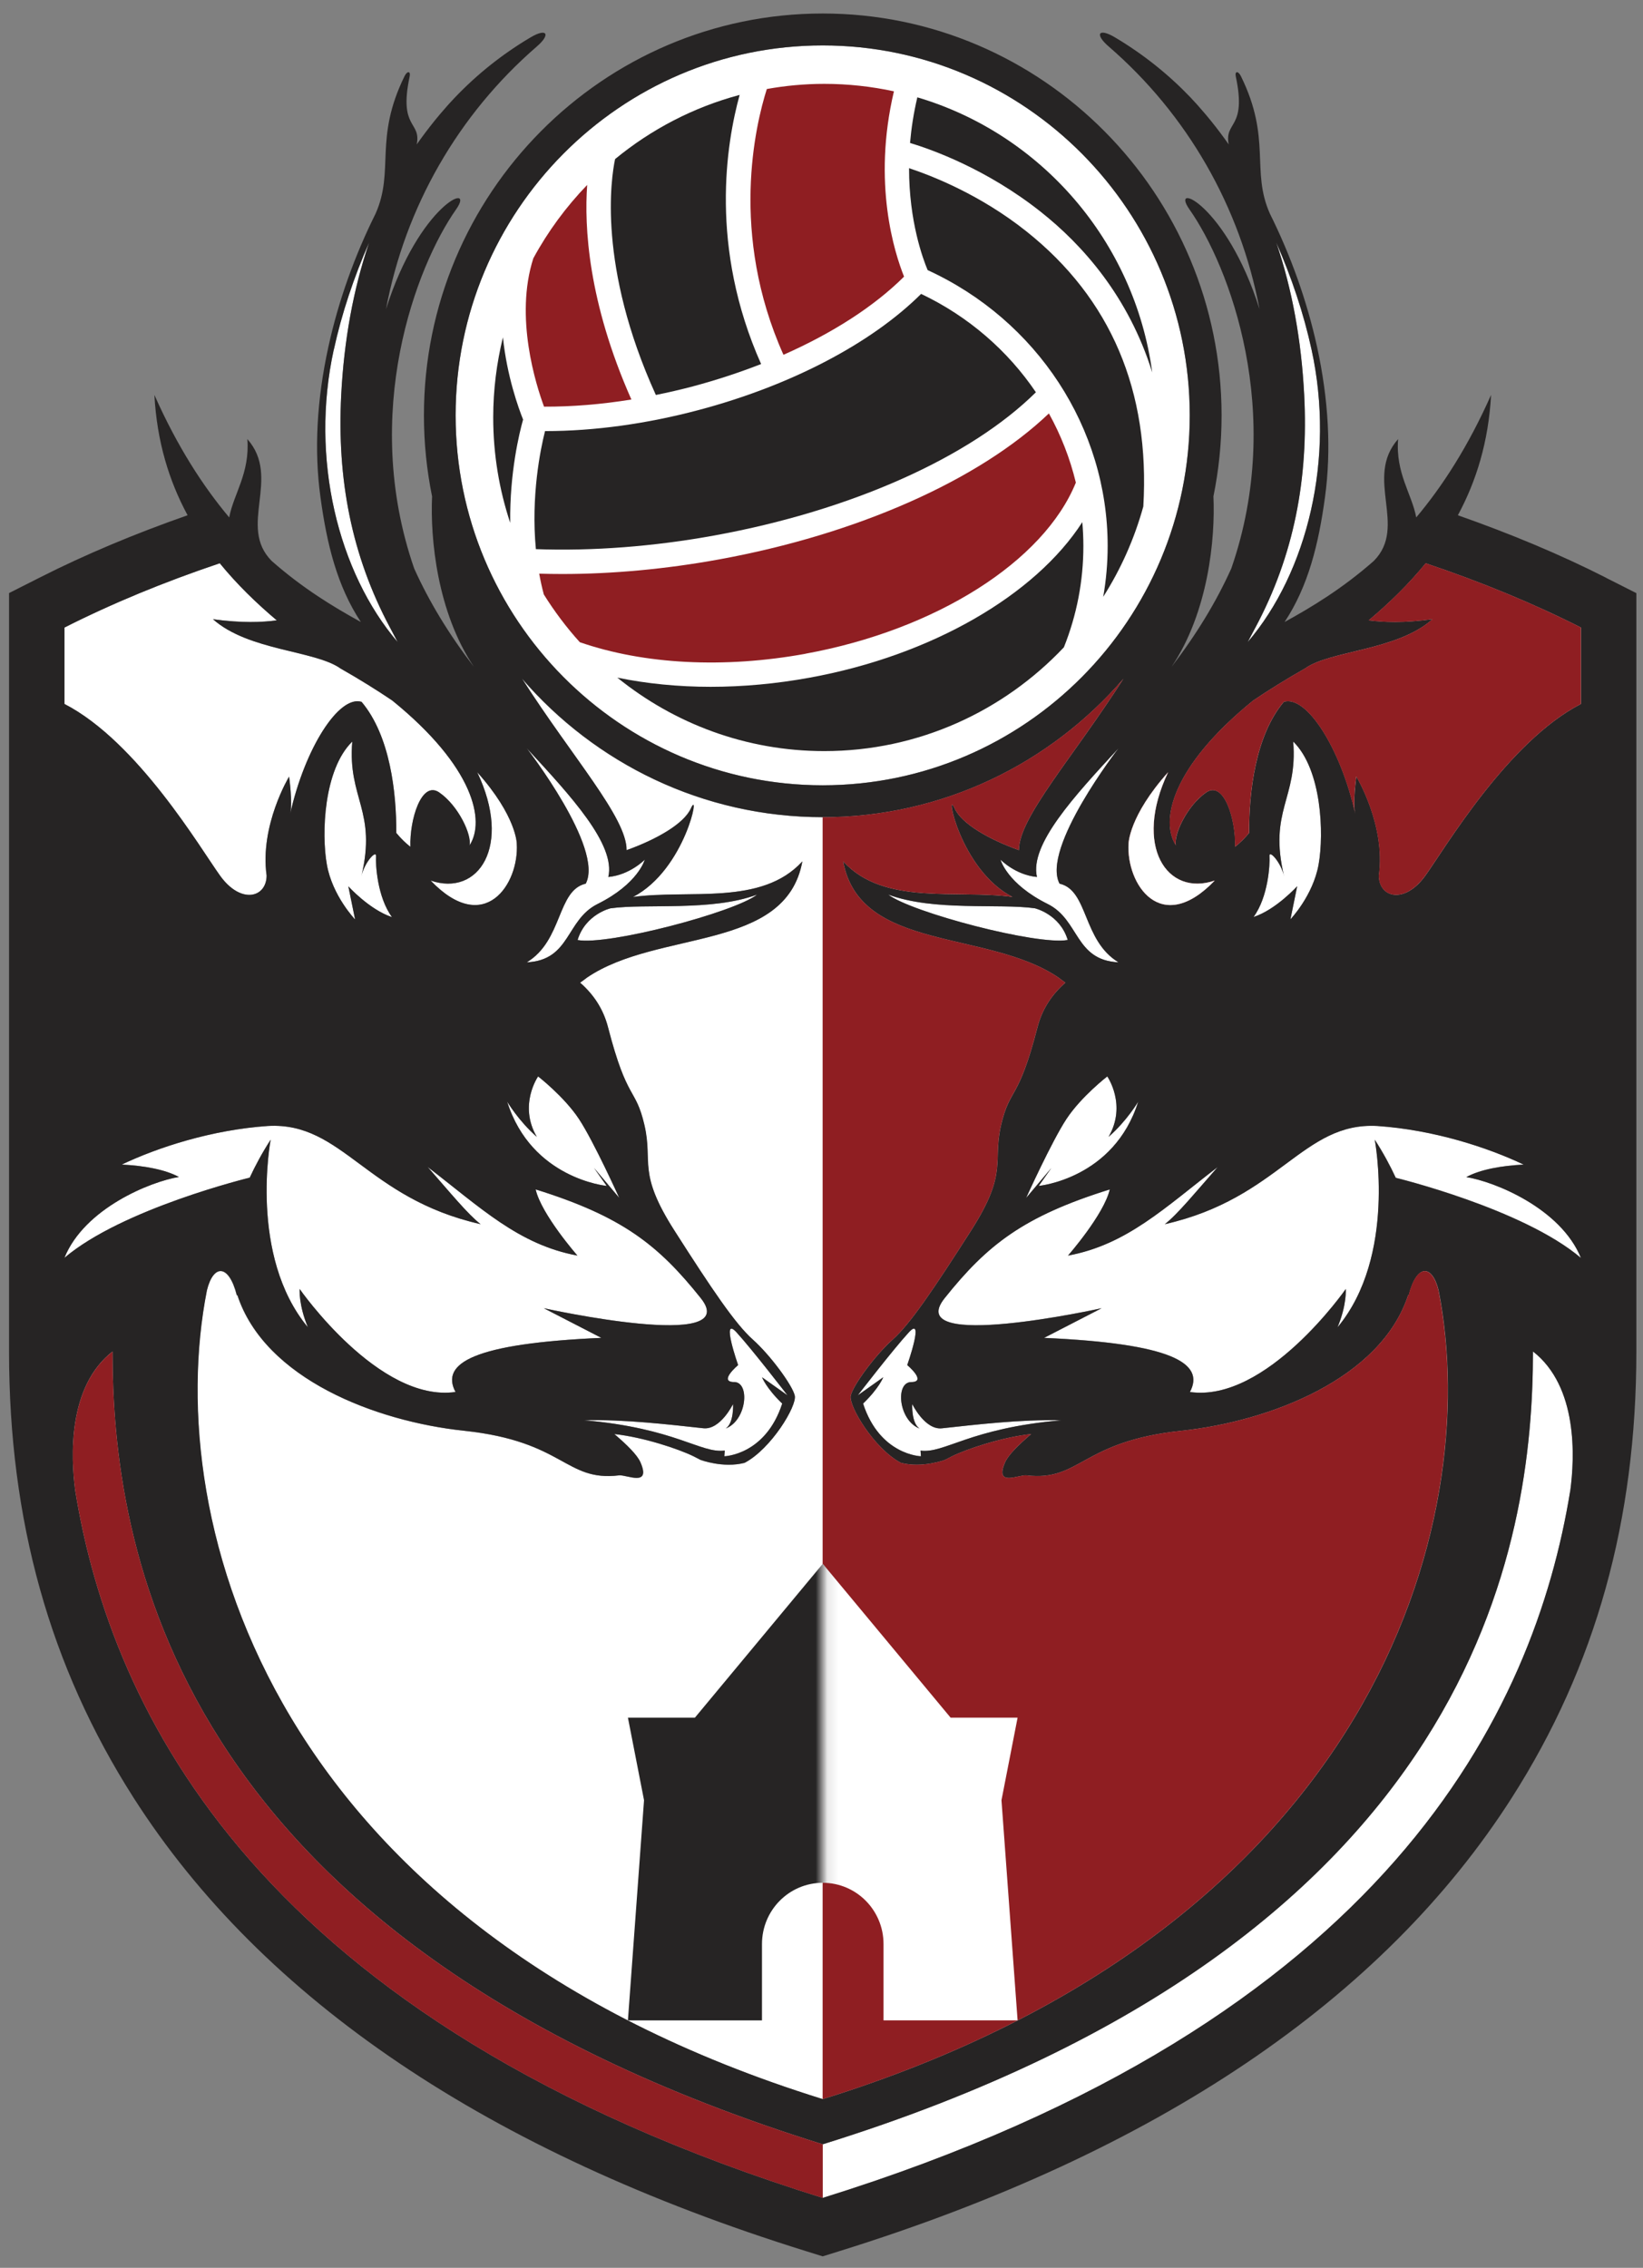 <svg xmlns="http://www.w3.org/2000/svg" width="142" height="196" viewBox="0 0 142 196" fill="none">
    <rect x="0" y="0" width="142" height="196" fill="#808080" stroke="none"/>
    <g clip-path="url(#clip0_1458_15065)">
        <path fill-rule="evenodd" clip-rule="evenodd" d="M108.501 54.233C111.836 47.981 113.088 41.397 112.715 34.138C112.472 29.417 111.676 24.985 110.297 20.954C111.617 23.948 112.671 27.099 113.35 30.214C115.413 39.636 112.976 49.478 107.831 55.495C108.05 55.079 108.273 54.658 108.496 54.238L108.501 54.233ZM104.982 76.103C100.322 80.965 97.322 76.402 97.535 72.909C97.535 72.909 97.56 70.536 100.953 66.74C97.909 73.139 100.866 77.522 104.982 76.103ZM88.686 103.526C88.686 103.526 90.895 98.644 92.167 96.712C93.444 94.775 95.696 93.033 95.696 93.033C95.696 93.033 97.414 95.499 95.807 98.257C97.409 96.859 98.37 95.21 98.37 95.21C96.278 101.882 89.774 102.494 89.774 102.494L90.866 100.943L88.686 103.531V103.526ZM96.667 64.671C96.667 64.671 89.968 73.31 91.57 76.372C94.074 76.94 93.54 81.279 96.667 83.172C92.866 82.986 93.312 79.503 90.545 78.129C87.022 76.377 86.468 74.298 86.468 74.298C86.468 74.298 87.749 75.619 89.618 75.795C88.968 72.992 92.861 68.79 96.662 64.676L96.667 64.671ZM89.434 78.5C86.347 78.065 80.721 78.784 76.764 77.317C78.755 78.852 89.628 81.724 92.278 81.24C91.599 78.999 89.434 78.5 89.434 78.5ZM71.105 3.926C53.61 3.926 39.378 18.269 39.378 35.898C39.378 53.528 53.61 67.87 71.105 67.87C88.599 67.87 102.827 53.528 102.827 35.898C102.827 18.269 88.599 3.926 71.105 3.926ZM71.105 70.629C60.731 70.629 51.421 65.977 45.096 58.645C49.45 65.459 54.168 70.673 54.139 73.481C56.751 72.547 59.1 71.192 59.692 69.881C60.556 67.973 59.265 75.144 54.697 77.527C59.566 76.861 65.813 78.309 69.333 74.45C67.896 82.286 56.853 80.32 50.722 84.492C50.528 84.644 50.329 84.786 50.125 84.933C51.27 85.936 52.124 87.183 52.537 88.792C54.202 95.254 54.911 93.934 55.678 97.221C56.445 100.508 55.037 101.286 58.275 106.358C61.517 111.431 63.537 114.434 65.051 115.78C66.566 117.13 68.488 119.747 68.677 120.632C68.867 121.518 66.639 125.225 64.338 126.434C62.474 126.913 60.527 126.174 60.527 126.174C60.527 126.174 60.304 126.057 59.916 125.861C58.629 125.23 55.61 124.218 53.081 123.944C54.173 124.878 55.066 125.754 55.343 126.4C56.27 128.547 54.139 127.442 53.489 127.515C48.819 128.068 48.795 124.58 40.101 123.66C32.451 122.848 22.878 119.17 20.505 111.94L20.456 111.949C19.757 109.21 18.422 109.264 17.869 111.524C13.898 131.678 23.514 166.619 71.095 181.426C118.675 166.619 128.291 131.678 124.321 111.524C123.768 109.264 122.432 109.205 121.734 111.949L121.685 111.94C119.316 119.17 109.739 122.853 102.089 123.66C93.395 124.58 93.371 128.072 88.701 127.515C88.05 127.437 85.919 128.547 86.847 126.4C87.128 125.754 88.016 124.873 89.109 123.944C86.579 124.218 83.56 125.235 82.274 125.861C81.886 126.057 81.662 126.174 81.662 126.174C81.662 126.174 79.716 126.913 77.852 126.434C75.546 125.221 73.323 121.518 73.512 120.632C73.701 119.747 75.624 117.13 77.138 115.78C78.653 114.434 80.677 111.431 83.915 106.358C87.157 101.286 85.745 100.508 86.511 97.221C87.279 93.934 87.987 95.254 89.652 88.792C90.065 87.188 90.919 85.936 92.065 84.933C91.861 84.791 91.662 84.644 91.468 84.492C85.337 80.32 74.294 82.286 72.857 74.45C76.376 78.309 82.628 76.857 87.492 77.527C82.924 75.144 81.633 67.973 82.497 69.881C83.094 71.192 85.439 72.547 88.05 73.481C88.026 70.673 92.74 65.464 97.094 58.65C90.769 65.983 81.459 70.634 71.085 70.634L71.105 70.629ZM79.594 125.861C79.594 125.861 76.046 125.773 74.594 121.307C75.988 119.967 76.337 119.033 76.337 119.033L74.138 120.593C74.138 120.593 77.167 116.655 78.551 115.148C79.934 113.642 78.41 117.981 78.41 117.981C78.41 117.981 80.153 119.439 78.755 119.449C77.357 119.458 77.653 122.76 79.473 123.464C78.755 122.99 78.842 121.351 78.842 121.351C78.842 121.351 79.939 123.606 81.41 123.445C84.39 123.122 88.152 122.672 91.72 122.75C83.764 123.445 81.638 125.641 79.561 125.372L79.594 125.866V125.861ZM63.45 119.449C62.051 119.439 63.794 117.981 63.794 117.981C63.794 117.981 62.275 113.647 63.653 115.148C65.032 116.655 68.061 120.593 68.061 120.593L65.862 119.033C65.862 119.033 66.211 119.967 67.605 121.307C66.153 125.773 62.605 125.861 62.605 125.861L62.639 125.367C60.561 125.641 58.435 123.445 50.479 122.745C54.047 122.667 57.809 123.117 60.789 123.44C62.26 123.601 63.357 121.347 63.357 121.347C63.357 121.347 63.445 122.985 62.726 123.46C64.551 122.755 64.843 119.453 63.445 119.444L63.45 119.449ZM52.43 102.494C52.43 102.494 45.926 101.882 43.834 95.21C43.834 95.21 44.8 96.859 46.397 98.257C44.785 95.499 46.508 93.033 46.508 93.033C46.508 93.033 48.761 94.78 50.037 96.712C51.314 98.644 53.518 103.526 53.518 103.526L51.338 100.938L52.43 102.489V102.494ZM41.246 66.74C44.645 70.536 44.664 72.909 44.664 72.909C44.877 76.402 41.877 80.965 37.218 76.103C41.339 77.522 44.295 73.139 41.246 66.74ZM45.533 64.676C49.333 68.785 53.227 72.992 52.576 75.795C54.445 75.619 55.726 74.298 55.726 74.298C55.726 74.298 55.168 76.377 51.649 78.129C48.887 79.503 49.333 82.986 45.528 83.172C48.659 81.284 48.125 76.945 50.625 76.372C52.227 73.315 45.528 64.671 45.528 64.671L45.533 64.676ZM65.435 77.321C63.445 78.857 52.571 81.729 49.921 81.244C50.6 79.004 52.76 78.505 52.76 78.505C55.853 78.07 61.474 78.789 65.43 77.321H65.435ZM28.854 30.214C29.533 27.099 30.587 23.948 31.907 20.954C30.533 24.99 29.733 29.422 29.49 34.138C29.121 41.397 30.368 47.981 33.703 54.233C33.931 54.653 34.15 55.074 34.368 55.49C29.223 49.473 26.786 39.636 28.849 30.21L28.854 30.214ZM5.573 54.238C9.626 52.183 14.126 50.319 18.995 48.68C20.471 50.49 22.145 52.119 23.922 53.616C22.655 53.782 20.946 53.866 18.407 53.518C21.495 56.258 27.223 56.204 29.426 57.774C31.096 58.723 32.582 59.653 33.902 60.543C40.975 66.281 41.96 70.967 40.577 73.07C40.8 72.2 39.645 69.646 37.96 68.487C36.426 67.435 35.392 70.85 35.47 73.188C35.057 72.865 34.645 72.464 34.252 71.989C34.266 68.521 33.727 63.6 31.252 60.66C29.296 60.054 26.354 64.656 25.077 70.351C25.31 69.377 24.985 67.122 24.985 67.122C24.985 67.122 22.436 71.334 23.043 75.673C23.034 77.585 20.825 78.182 19.029 75.692C17.34 73.354 11.918 64.114 5.573 60.841V54.233V54.238ZM30.684 79.459C30.684 79.459 28.727 77.419 28.252 74.729C27.771 72.043 27.98 66.496 30.446 64.094C30.033 69.045 32.596 70.047 31.227 75.761C31.465 74.592 32.543 73.364 32.499 74.024C32.456 74.685 32.596 77.517 33.878 79.263C31.946 78.632 30.106 76.602 30.106 76.602L30.689 79.464L30.684 79.459ZM15.48 101.731C14.272 101.075 12.451 100.748 10.524 100.65C13.641 99.168 18.276 97.651 23.16 97.314C29.63 96.952 31.626 103.56 41.538 105.801C40.426 104.94 38.887 103.047 36.965 100.86C41.528 104.363 44.819 107.576 49.906 108.515C49.906 108.515 46.79 104.964 46.295 102.797C53.751 105.121 56.891 107.586 60.566 112.194C64.318 116.895 46.999 113.065 46.999 113.065L51.974 115.628C41.004 116.112 38.038 117.795 39.368 120.305C32.752 121.254 25.897 111.402 25.897 111.402C25.897 111.402 25.8 112.776 26.611 114.713C21.48 108.545 23.393 98.497 23.393 98.497C22.655 99.642 22.063 100.743 21.573 101.804V101.785C21.573 101.785 10.587 104.451 5.568 108.711C7.306 104.416 13.049 102.107 15.476 101.721L15.48 101.731ZM135.709 128.855C132.636 147.776 119.991 174.744 71.109 189.957C22.223 174.744 9.583 147.776 6.505 128.855C6.117 125.964 5.831 119.84 9.728 116.802C9.728 132.935 14.233 167.622 71.109 185.325C127.986 167.622 132.49 132.935 132.49 116.802C136.388 119.84 136.102 125.964 135.714 128.855H135.709ZM120.637 101.79C120.637 101.79 131.622 104.456 136.641 108.716C134.903 104.421 129.16 102.112 126.733 101.726C127.942 101.071 129.762 100.743 131.69 100.645C128.573 99.162 123.937 97.646 119.054 97.308C112.579 96.947 110.588 103.555 100.676 105.796C101.788 104.935 103.327 103.042 105.249 100.855C100.686 104.358 97.394 107.571 92.308 108.511C92.308 108.511 95.424 104.959 95.919 102.792C88.463 105.116 85.322 107.581 81.648 112.189C77.896 116.89 95.215 113.06 95.215 113.06L90.24 115.623C101.21 116.108 104.176 117.79 102.846 120.3C109.462 121.249 116.316 111.397 116.316 111.397C116.316 111.397 116.418 112.771 115.603 114.708C120.734 108.54 118.821 98.493 118.821 98.493C119.559 99.637 120.151 100.738 120.641 101.799C120.641 101.794 120.641 101.79 120.641 101.78L120.637 101.79ZM109.715 74.019C109.671 73.359 110.744 74.587 110.986 75.756C109.613 70.043 112.181 69.04 111.768 64.089C114.234 66.496 114.442 72.038 113.962 74.724C113.481 77.409 111.53 79.454 111.53 79.454L112.113 76.593C112.113 76.593 110.273 78.627 108.341 79.253C109.622 77.507 109.763 74.675 109.719 74.014L109.715 74.019ZM136.641 60.841V54.233C132.587 52.178 128.088 50.314 123.219 48.676C121.743 50.486 120.069 52.114 118.292 53.611C119.559 53.778 121.268 53.861 123.806 53.514C120.714 56.253 114.986 56.199 112.787 57.769C111.122 58.718 109.637 59.648 108.312 60.538C101.239 66.276 100.254 70.962 101.637 73.065C101.414 72.195 102.569 69.641 104.254 68.482C105.788 67.43 106.822 70.844 106.744 73.183C107.156 72.86 107.569 72.459 107.962 71.984C107.948 68.516 108.486 63.595 110.962 60.655C112.918 60.049 115.86 64.652 117.137 70.346C116.899 69.372 117.229 67.117 117.229 67.117C117.229 67.117 119.777 71.329 119.171 75.668C119.18 77.58 121.384 78.177 123.185 75.687C124.874 73.349 130.296 64.109 136.641 60.836V60.841Z" fill="white" />
        <path fill-rule="evenodd" clip-rule="evenodd" d="M138.79 49.923C134.834 47.917 130.543 46.127 125.999 44.532C127.597 41.573 128.65 38.168 128.868 34.133C126.897 38.574 124.684 42.003 122.402 44.718C122.019 42.683 120.602 40.888 120.835 37.948C117.869 41.309 121.699 45.491 118.733 48.48C116.048 50.847 113.388 52.457 111.024 53.758C113.068 50.666 113.966 47.032 114.519 42.942C115.063 38.926 114.83 34.563 113.83 29.975C112.961 26.012 111.553 22.079 109.753 18.465C108.092 14.732 109.922 12.017 107.248 6.583C107.01 6.098 106.709 6.147 106.806 6.607C107.777 11.176 105.797 10.437 106.195 12.482C105.699 11.778 105.19 11.102 104.665 10.452C104.602 10.374 104.539 10.3 104.476 10.222C104.374 10.1 104.277 9.977 104.175 9.86C103.966 9.615 103.758 9.371 103.539 9.126C103.471 9.053 103.408 8.979 103.34 8.906C103.248 8.803 103.151 8.701 103.059 8.603C103.005 8.549 102.957 8.49 102.903 8.432C101 6.441 98.821 4.689 96.35 3.222C94.952 2.395 94.578 2.943 95.816 4.014C102.622 9.894 107.194 17.897 108.855 26.712C105.995 17.648 101.059 15.617 102.802 18.098C106.233 22.98 111.083 35.664 106.422 49.121C105.131 51.997 103.418 54.81 101.253 57.637C104.442 52.887 105.039 46.543 104.874 42.898C105.335 40.633 105.578 38.291 105.578 35.894C105.568 16.747 90.108 1.167 71.104 1.167C52.099 1.167 36.639 16.747 36.639 35.898C36.639 38.295 36.882 40.639 37.343 42.903C37.178 46.548 37.775 52.892 40.964 57.642C38.799 54.819 37.086 52.002 35.794 49.126C31.139 35.668 35.984 22.984 39.416 18.102C41.158 15.622 36.227 17.648 33.362 26.717C35.018 17.902 39.595 9.904 46.396 4.019C47.634 2.948 47.26 2.4 45.862 3.227C43.391 4.689 41.212 6.441 39.309 8.437C39.255 8.49 39.207 8.549 39.154 8.603C39.056 8.706 38.964 8.803 38.872 8.906C38.804 8.979 38.741 9.053 38.673 9.126C38.459 9.366 38.246 9.611 38.037 9.86C37.935 9.982 37.838 10.1 37.736 10.222C37.673 10.3 37.61 10.374 37.547 10.452C37.023 11.102 36.513 11.778 36.018 12.482C36.416 10.437 34.435 11.181 35.406 6.607C35.503 6.147 35.202 6.098 34.964 6.583C32.294 12.017 34.12 14.732 32.46 18.465C30.659 22.079 29.246 26.012 28.382 29.975C27.377 34.558 27.144 38.922 27.693 42.942C28.246 47.037 29.144 50.666 31.188 53.758C28.824 52.457 26.164 50.847 23.479 48.48C20.513 45.491 24.343 41.309 21.378 37.948C21.606 40.883 20.193 42.683 19.809 44.718C17.528 42.003 15.315 38.569 13.344 34.133C13.562 38.168 14.616 41.578 16.213 44.532C11.669 46.122 7.378 47.917 3.422 49.923L0.781 51.258V116.802C0.781 131.413 4.301 144.024 11.538 155.363C22.698 172.841 42.26 186.034 69.691 194.57L71.104 195.01L72.516 194.57C99.947 186.034 119.509 172.841 130.669 155.363C137.907 144.024 141.426 131.409 141.426 116.802V51.263L138.785 49.928L138.79 49.923ZM108.505 54.232C111.84 47.981 113.092 41.397 112.719 34.137C112.476 29.417 111.68 24.985 110.301 20.954C111.621 23.948 112.675 27.098 113.355 30.214C115.417 39.636 112.981 49.478 107.835 55.495C108.054 55.079 108.277 54.658 108.5 54.237L108.505 54.232ZM104.986 76.103C100.326 80.966 97.326 76.402 97.539 72.909C97.539 72.909 97.564 70.536 100.957 66.74C97.913 73.139 100.87 77.522 104.986 76.103ZM88.69 103.526C88.69 103.526 90.899 98.644 92.171 96.712C93.448 94.775 95.7 93.033 95.7 93.033C95.7 93.033 97.418 95.499 95.811 98.258C97.413 96.859 98.374 95.21 98.374 95.21C96.282 101.882 89.778 102.494 89.778 102.494L90.87 100.943L88.69 103.531V103.526ZM96.671 64.671C96.671 64.671 89.972 73.31 91.574 76.372C94.078 76.94 93.544 81.278 96.671 83.172C92.87 82.986 93.316 79.503 90.549 78.128C87.025 76.377 86.472 74.298 86.472 74.298C86.472 74.298 87.753 75.619 89.622 75.795C88.972 72.992 92.865 68.79 96.666 64.676L96.671 64.671ZM89.438 78.5C89.438 78.5 91.603 78.999 92.282 81.24C89.632 81.719 78.759 78.847 76.768 77.316C80.725 78.784 86.351 78.065 89.438 78.5ZM71.104 3.926C88.598 3.926 102.826 18.269 102.826 35.898C102.826 53.528 88.593 67.871 71.104 67.871C53.614 67.871 39.377 53.528 39.377 35.898C39.377 18.269 53.609 3.926 71.104 3.926ZM71.104 70.629C81.477 70.629 90.787 65.982 97.112 58.645C92.758 65.459 88.04 70.673 88.069 73.476C85.457 72.542 83.108 71.187 82.516 69.876C81.652 67.968 82.943 75.139 87.511 77.522C82.647 76.856 76.395 78.304 72.875 74.445C74.312 82.281 85.356 80.315 91.487 84.488C91.68 84.639 91.88 84.781 92.083 84.928C90.938 85.93 90.083 87.178 89.671 88.787C88.006 95.249 87.302 93.928 86.53 97.216C85.763 100.503 87.171 101.281 83.933 106.353C80.691 111.426 78.671 114.429 77.157 115.775C75.642 117.125 73.72 119.742 73.531 120.627C73.341 121.513 75.564 125.221 77.87 126.429C79.734 126.908 81.681 126.17 81.681 126.17C81.681 126.17 81.904 126.052 82.293 125.856C83.579 125.225 86.598 124.213 89.127 123.939C88.035 124.873 87.142 125.749 86.865 126.394C85.938 128.542 88.069 127.436 88.719 127.51C93.389 128.062 93.413 124.575 102.107 123.655C109.758 122.843 119.33 119.165 121.704 111.935L121.752 111.945C122.451 109.205 123.786 109.259 124.339 111.519C128.31 131.673 118.694 166.614 71.114 181.421C23.533 166.614 13.917 131.673 17.887 111.519C18.441 109.259 19.776 109.2 20.475 111.945L20.523 111.935C22.892 119.165 32.469 122.848 40.12 123.655C48.813 124.575 48.838 128.068 53.507 127.51C54.158 127.432 56.289 128.542 55.362 126.394C55.085 125.749 54.192 124.868 53.099 123.939C55.629 124.213 58.648 125.23 59.934 125.856C60.323 126.052 60.546 126.17 60.546 126.17C60.546 126.17 62.492 126.908 64.356 126.429C66.662 125.216 68.885 121.513 68.696 120.627C68.507 119.742 66.585 117.125 65.07 115.775C63.556 114.429 61.531 111.426 58.293 106.353C55.051 101.281 56.464 100.503 55.697 97.216C54.93 93.928 54.226 95.249 52.556 88.787C52.143 87.183 51.289 85.93 50.143 84.928C50.347 84.786 50.546 84.639 50.74 84.488C56.871 80.315 67.915 82.281 69.351 74.445C65.832 78.304 59.58 76.852 54.716 77.522C59.284 75.139 60.575 67.968 59.711 69.876C59.119 71.187 56.769 72.542 54.158 73.476C54.182 70.668 49.469 65.459 45.114 58.64C51.439 65.972 60.75 70.625 71.123 70.625L71.104 70.629ZM79.594 125.861C79.594 125.861 76.045 125.773 74.594 121.307C75.987 119.967 76.336 119.033 76.336 119.033L74.138 120.593C74.138 120.593 77.166 116.655 78.55 115.149C79.934 113.642 78.409 117.981 78.409 117.981C78.409 117.981 80.152 119.438 78.754 119.448C77.356 119.458 77.652 122.76 79.472 123.464C78.754 122.99 78.841 121.351 78.841 121.351C78.841 121.351 79.938 123.606 81.409 123.445C84.39 123.122 88.151 122.672 91.719 122.75C83.763 123.445 81.637 125.641 79.559 125.372L79.594 125.866V125.861ZM63.449 119.448C62.05 119.438 63.793 117.981 63.793 117.981C63.793 117.981 62.274 113.647 63.653 115.149C65.031 116.655 68.06 120.593 68.06 120.593L65.861 119.033C65.861 119.033 66.211 119.967 67.604 121.307C66.153 125.773 62.604 125.861 62.604 125.861L62.638 125.367C60.56 125.641 58.434 123.445 50.478 122.745C54.046 122.667 57.808 123.117 60.788 123.44C62.259 123.601 63.356 121.346 63.356 121.346C63.356 121.346 63.444 122.985 62.725 123.46C64.55 122.755 64.842 119.453 63.444 119.443L63.449 119.448ZM52.43 102.494C52.43 102.494 45.925 101.882 43.833 95.21C43.833 95.21 44.799 96.859 46.396 98.258C44.784 95.499 46.508 93.033 46.508 93.033C46.508 93.033 48.76 94.78 50.037 96.712C51.313 98.644 53.517 103.526 53.517 103.526L51.337 100.938L52.43 102.489V102.494ZM41.245 66.74C44.644 70.536 44.663 72.909 44.663 72.909C44.877 76.402 41.877 80.966 37.217 76.103C41.338 77.522 44.294 73.139 41.245 66.74ZM45.532 64.676C49.333 68.785 53.226 72.992 52.575 75.795C54.444 75.619 55.726 74.298 55.726 74.298C55.726 74.298 55.167 76.377 51.648 78.128C48.886 79.503 49.333 82.986 45.527 83.172C48.658 81.284 48.124 76.945 50.624 76.372C52.226 73.315 45.527 64.671 45.527 64.671L45.532 64.676ZM65.434 77.321C63.444 78.857 52.571 81.729 49.92 81.244C50.6 79.004 52.76 78.505 52.76 78.505C55.852 78.07 61.473 78.789 65.429 77.321H65.434ZM28.853 30.214C29.533 27.098 30.586 23.948 31.906 20.954C30.532 24.99 29.732 29.422 29.489 34.137C29.12 41.397 30.367 47.981 33.702 54.232C33.93 54.653 34.149 55.074 34.367 55.49C29.222 49.473 26.785 39.636 28.848 30.209L28.853 30.214ZM5.572 54.237C9.626 52.183 14.125 50.319 18.994 48.681C20.47 50.49 22.145 52.119 23.921 53.616C22.654 53.782 20.945 53.865 18.407 53.518C21.494 56.258 27.222 56.204 29.426 57.774C31.096 58.723 32.581 59.652 33.901 60.543C40.974 66.281 41.959 70.967 40.576 73.07C40.799 72.2 39.644 69.646 37.959 68.487C36.425 67.435 35.391 70.85 35.469 73.188C35.057 72.865 34.644 72.464 34.251 71.989C34.266 68.521 33.727 63.6 31.251 60.66C29.295 60.053 26.353 64.657 25.076 70.351C25.309 69.377 24.984 67.122 24.984 67.122C24.984 67.122 22.436 71.334 23.042 75.673C23.033 77.585 20.824 78.182 19.028 75.692C17.339 73.354 11.917 64.114 5.572 60.841V54.232V54.237ZM30.683 79.459C30.683 79.459 28.727 77.419 28.251 74.729C27.77 72.043 27.979 66.496 30.445 64.094C30.033 69.044 32.596 70.047 31.227 75.761C31.464 74.592 32.542 73.364 32.498 74.024C32.455 74.685 32.596 77.517 33.877 79.263C31.945 78.632 30.105 76.602 30.105 76.602L30.688 79.464L30.683 79.459ZM15.48 101.731C14.271 101.075 12.451 100.748 10.524 100.65C13.64 99.168 18.276 97.651 23.159 97.314C29.63 96.952 31.625 103.56 41.537 105.801C40.425 104.94 38.886 103.047 36.964 100.86C41.527 104.363 44.818 107.576 49.905 108.516C49.905 108.516 46.789 104.964 46.294 102.797C53.75 105.12 56.891 107.586 60.565 112.194C64.318 116.895 46.998 113.065 46.998 113.065L51.973 115.628C41.003 116.112 38.037 117.795 39.367 120.304C32.751 121.253 25.897 111.401 25.897 111.401C25.897 111.401 25.8 112.776 26.61 114.713C21.479 108.545 23.392 98.497 23.392 98.497C22.654 99.642 22.062 100.743 21.572 101.804V101.784C21.572 101.784 10.587 104.45 5.567 108.711C7.305 104.416 13.048 102.107 15.475 101.721L15.48 101.731ZM135.708 128.855C132.635 147.776 119.99 174.744 71.109 189.957C22.222 174.744 9.582 147.776 6.504 128.855C6.116 125.964 5.83 119.84 9.728 116.802C9.728 132.935 14.232 167.622 71.109 185.325C127.985 167.622 132.49 132.935 132.49 116.802C136.387 119.84 136.101 125.964 135.713 128.855H135.708ZM120.636 101.789C120.636 101.789 120.636 101.799 120.636 101.809C120.145 100.748 119.553 99.647 118.815 98.502C118.815 98.502 120.728 108.55 115.597 114.718C116.408 112.781 116.311 111.407 116.311 111.407C116.311 111.407 109.461 121.253 102.84 120.309C104.175 117.8 101.209 116.117 90.234 115.633L95.209 113.069C95.209 113.069 77.89 116.9 81.642 112.199C85.322 107.591 88.457 105.126 95.913 102.802C95.418 104.969 92.302 108.52 92.302 108.52C97.389 107.581 100.68 104.367 105.243 100.865C103.321 103.047 101.782 104.94 100.67 105.806C110.583 103.565 112.573 96.956 119.048 97.319C123.932 97.656 128.563 99.172 131.684 100.655C129.762 100.752 127.936 101.075 126.728 101.735C129.155 102.117 134.897 104.431 136.635 108.726C131.616 104.465 120.631 101.799 120.631 101.799L120.636 101.789ZM109.714 74.019C109.67 73.359 110.743 74.587 110.985 75.756C109.612 70.043 112.18 69.04 111.767 64.089C114.233 66.496 114.442 72.038 113.961 74.724C113.481 77.409 111.529 79.454 111.529 79.454L112.112 76.592C112.112 76.592 110.272 78.627 108.34 79.253C109.622 77.507 109.762 74.675 109.719 74.014L109.714 74.019ZM136.64 60.841C130.295 64.109 124.873 73.349 123.184 75.692C121.383 78.182 119.179 77.59 119.17 75.673C119.777 71.334 117.228 67.122 117.228 67.122C117.228 67.122 116.898 69.377 117.136 70.351C115.864 64.662 112.917 60.059 110.961 60.66C108.486 63.6 107.947 68.521 107.961 71.989C107.568 72.469 107.156 72.865 106.743 73.188C106.821 70.85 105.787 67.435 104.253 68.487C102.568 69.646 101.413 72.2 101.636 73.07C100.253 70.967 101.238 66.281 108.311 60.543C109.636 59.648 111.121 58.723 112.787 57.774C114.985 56.199 120.713 56.258 123.806 53.518C121.267 53.865 119.553 53.778 118.291 53.616C120.068 52.119 121.743 50.49 123.218 48.681C128.087 50.319 132.587 52.183 136.64 54.237V60.846V60.841Z" fill="#262424" />
        <path fill-rule="evenodd" clip-rule="evenodd" d="M9.728 116.802C9.728 132.935 14.232 167.622 71.109 185.325V189.962C22.223 174.749 9.582 147.781 6.505 128.86C6.116 125.969 5.83 119.845 9.728 116.807V116.802Z" fill="#8F1E22" />
        <path fill-rule="evenodd" clip-rule="evenodd" d="M97.538 72.909C97.538 72.909 97.562 70.536 100.955 66.74C97.911 73.139 100.867 77.522 104.984 76.103C100.324 80.966 97.324 76.402 97.538 72.909ZM123.211 48.68C121.735 50.49 120.061 52.119 118.284 53.616C119.551 53.782 121.26 53.866 123.799 53.518C120.706 56.258 114.979 56.204 112.78 57.774C111.115 58.723 109.629 59.653 108.304 60.543C101.231 66.281 100.246 70.967 101.63 73.07C101.406 72.2 102.562 69.646 104.246 68.487C105.78 67.435 106.814 70.85 106.736 73.188C107.149 72.865 107.561 72.464 107.955 71.989C107.94 68.521 108.479 63.6 110.954 60.66C112.911 60.054 115.852 64.657 117.129 70.351C116.891 69.377 117.221 67.122 117.221 67.122C117.221 67.122 119.77 71.334 119.163 75.673C119.172 77.585 121.376 78.182 123.177 75.692C124.867 73.354 130.289 64.114 136.633 60.841V54.233C132.58 52.178 128.08 50.314 123.211 48.676V48.68ZM121.745 111.945L121.697 111.935C119.328 119.165 109.75 122.848 102.101 123.655C93.407 124.575 93.382 128.068 88.713 127.51C88.062 127.432 85.931 128.542 86.858 126.395C87.14 125.749 88.028 124.869 89.12 123.939C86.591 124.213 83.572 125.23 82.286 125.856C81.897 126.052 81.674 126.17 81.674 126.17C81.674 126.17 79.728 126.908 77.864 126.429C75.558 125.216 73.335 121.513 73.524 120.627C73.713 119.742 75.636 117.125 77.15 115.775C78.665 114.429 80.689 111.426 83.926 106.354C87.169 101.281 85.757 100.503 86.523 97.216C87.29 93.928 87.999 95.249 89.664 88.787C90.077 87.183 90.931 85.93 92.077 84.928C91.873 84.786 91.674 84.639 91.479 84.488C85.349 80.315 74.305 82.281 72.868 74.445C76.388 78.304 82.64 76.852 87.504 77.522C82.936 75.14 81.645 67.968 82.509 69.876C83.106 71.187 85.451 72.542 88.062 73.476C88.038 70.669 92.751 65.459 97.106 58.645C90.781 65.977 81.47 70.629 71.097 70.629V181.426C118.677 166.619 128.294 131.678 124.323 111.524C123.769 109.264 122.435 109.205 121.735 111.949L121.745 111.945Z" fill="#8F1E22" />
        <path fill-rule="evenodd" clip-rule="evenodd" d="M59.883 33.394C61.931 32.846 63.907 32.195 65.781 31.462C61.281 21.37 62.776 12.364 63.926 8.202C59.931 9.268 56.272 11.185 53.16 13.749C52.82 15.348 51.626 23.009 56.684 34.137C57.752 33.922 58.82 33.673 59.888 33.394H59.883Z" fill="#262424" />
        <path fill-rule="evenodd" clip-rule="evenodd" d="M43.467 29.153C42.923 31.374 42.627 33.693 42.627 36.085C42.627 39.265 43.146 42.328 44.097 45.19C44.039 40.85 44.893 37.386 45.209 36.261C44.821 35.293 43.816 32.529 43.467 29.153Z" fill="#262424" />
        <path fill-rule="evenodd" clip-rule="evenodd" d="M78.134 23.904C77.328 21.898 75.377 15.857 77.26 7.893C75.318 7.473 73.304 7.248 71.241 7.248C69.547 7.248 67.892 7.404 66.275 7.693C65.29 10.799 63.037 20.206 67.712 30.664C71.955 28.791 75.561 26.472 78.134 23.909V23.904Z" fill="#8F1E22" />
        <path fill-rule="evenodd" clip-rule="evenodd" d="M54.569 34.53C50.816 26.067 50.491 19.575 50.748 15.984C48.928 17.868 47.355 20.001 46.092 22.329C44.461 27.417 46.321 33.258 47.02 35.147C49.432 35.156 51.971 34.951 54.564 34.53H54.569Z" fill="#8F1E22" />
        <path fill-rule="evenodd" clip-rule="evenodd" d="M99.584 32.181C98.054 20.832 89.953 11.567 79.283 8.412C78.958 9.792 78.759 11.112 78.652 12.355C80.55 12.927 85.283 14.615 89.938 18.298C93.55 21.155 97.535 25.611 99.584 32.186V32.181Z" fill="#262424" />
        <path fill-rule="evenodd" clip-rule="evenodd" d="M88.713 20C84.723 16.826 80.577 15.202 78.567 14.536C78.563 19.12 79.757 22.353 80.174 23.346C89.64 27.69 95.732 36.999 95.732 47.183C95.732 48.67 95.601 50.138 95.349 51.581C96.868 49.194 98.042 46.567 98.814 43.774C99.402 33.8 96.004 25.802 88.713 20Z" fill="#262424" />
        <path fill-rule="evenodd" clip-rule="evenodd" d="M69.965 58.571C67.076 59.099 64.203 59.359 61.416 59.359C58.63 59.359 55.892 59.09 53.353 58.566C58.256 62.533 64.475 64.916 71.237 64.916C79.382 64.916 86.736 61.462 91.949 55.944C93.066 53.151 93.633 50.211 93.633 47.188C93.633 46.498 93.6 45.809 93.541 45.129C89.474 51.439 80.498 56.658 69.965 58.571Z" fill="#262424" />
        <path fill-rule="evenodd" clip-rule="evenodd" d="M61.755 46.278C73.55 44.131 83.841 39.533 89.53 33.903C87.108 30.322 83.715 27.352 79.609 25.401C75.303 29.681 68.362 33.316 60.415 35.429C55.906 36.632 51.343 37.258 47.154 37.258H47.105C46.702 38.858 45.882 42.869 46.314 47.462C51.202 47.639 56.498 47.237 61.755 46.278Z" fill="#262424" />
        <path fill-rule="evenodd" clip-rule="evenodd" d="M69.596 56.502C80.882 54.447 90.216 48.529 92.983 41.71C92.478 39.616 91.692 37.605 90.653 35.732C84.61 41.499 74.091 46.175 62.125 48.352C57.553 49.184 52.951 49.61 48.592 49.61C47.922 49.61 47.262 49.6 46.602 49.58C46.709 50.177 46.839 50.774 47 51.376C47.917 52.843 48.956 54.227 50.111 55.504C55.669 57.427 62.577 57.783 69.601 56.507L69.596 56.502Z" fill="#8F1E22" />
        <path fill-rule="evenodd" clip-rule="evenodd" d="M104.987 76.104C100.326 80.967 97.326 76.403 97.54 72.91C97.54 72.91 97.564 70.537 100.958 66.74C97.914 73.14 100.87 77.523 104.987 76.104Z" fill="white" />
        <path d="M71.104 162.725C74.012 162.725 76.361 165.092 76.361 168.022V174.616H87.948L86.555 155.588L87.948 148.451H82.157L71.109 135.155L60.061 148.451H54.27L55.663 155.588L54.27 174.616H65.856V168.022C65.856 165.092 68.206 162.725 71.114 162.725H71.104Z" fill="white" />
        <mask id="mask0_1458_15065" style="mask-type:luminance" maskUnits="userSpaceOnUse" x="50" y="123" width="22" height="56">
            <path d="M71.103 123.044H50.546V178.247H71.103V123.044Z" fill="white" />
        </mask>
        <g mask="url(#mask0_1458_15065)">
            <path d="M71.103 162.725C74.011 162.725 76.36 165.092 76.36 168.022V174.617H87.947L86.554 155.588L87.947 148.451H82.156L71.108 135.155L60.06 148.451H54.269L55.662 155.588L54.269 174.617H65.856V168.022C65.856 165.092 68.205 162.725 71.113 162.725H71.103Z" fill="#262424" />
        </g>
    </g>
    <defs>
        <clipPath id="clip0_1458_15065">
            <rect width="141" height="194.267" fill="white" transform="translate(0.5 0.867)" />
        </clipPath>
    </defs>
</svg>